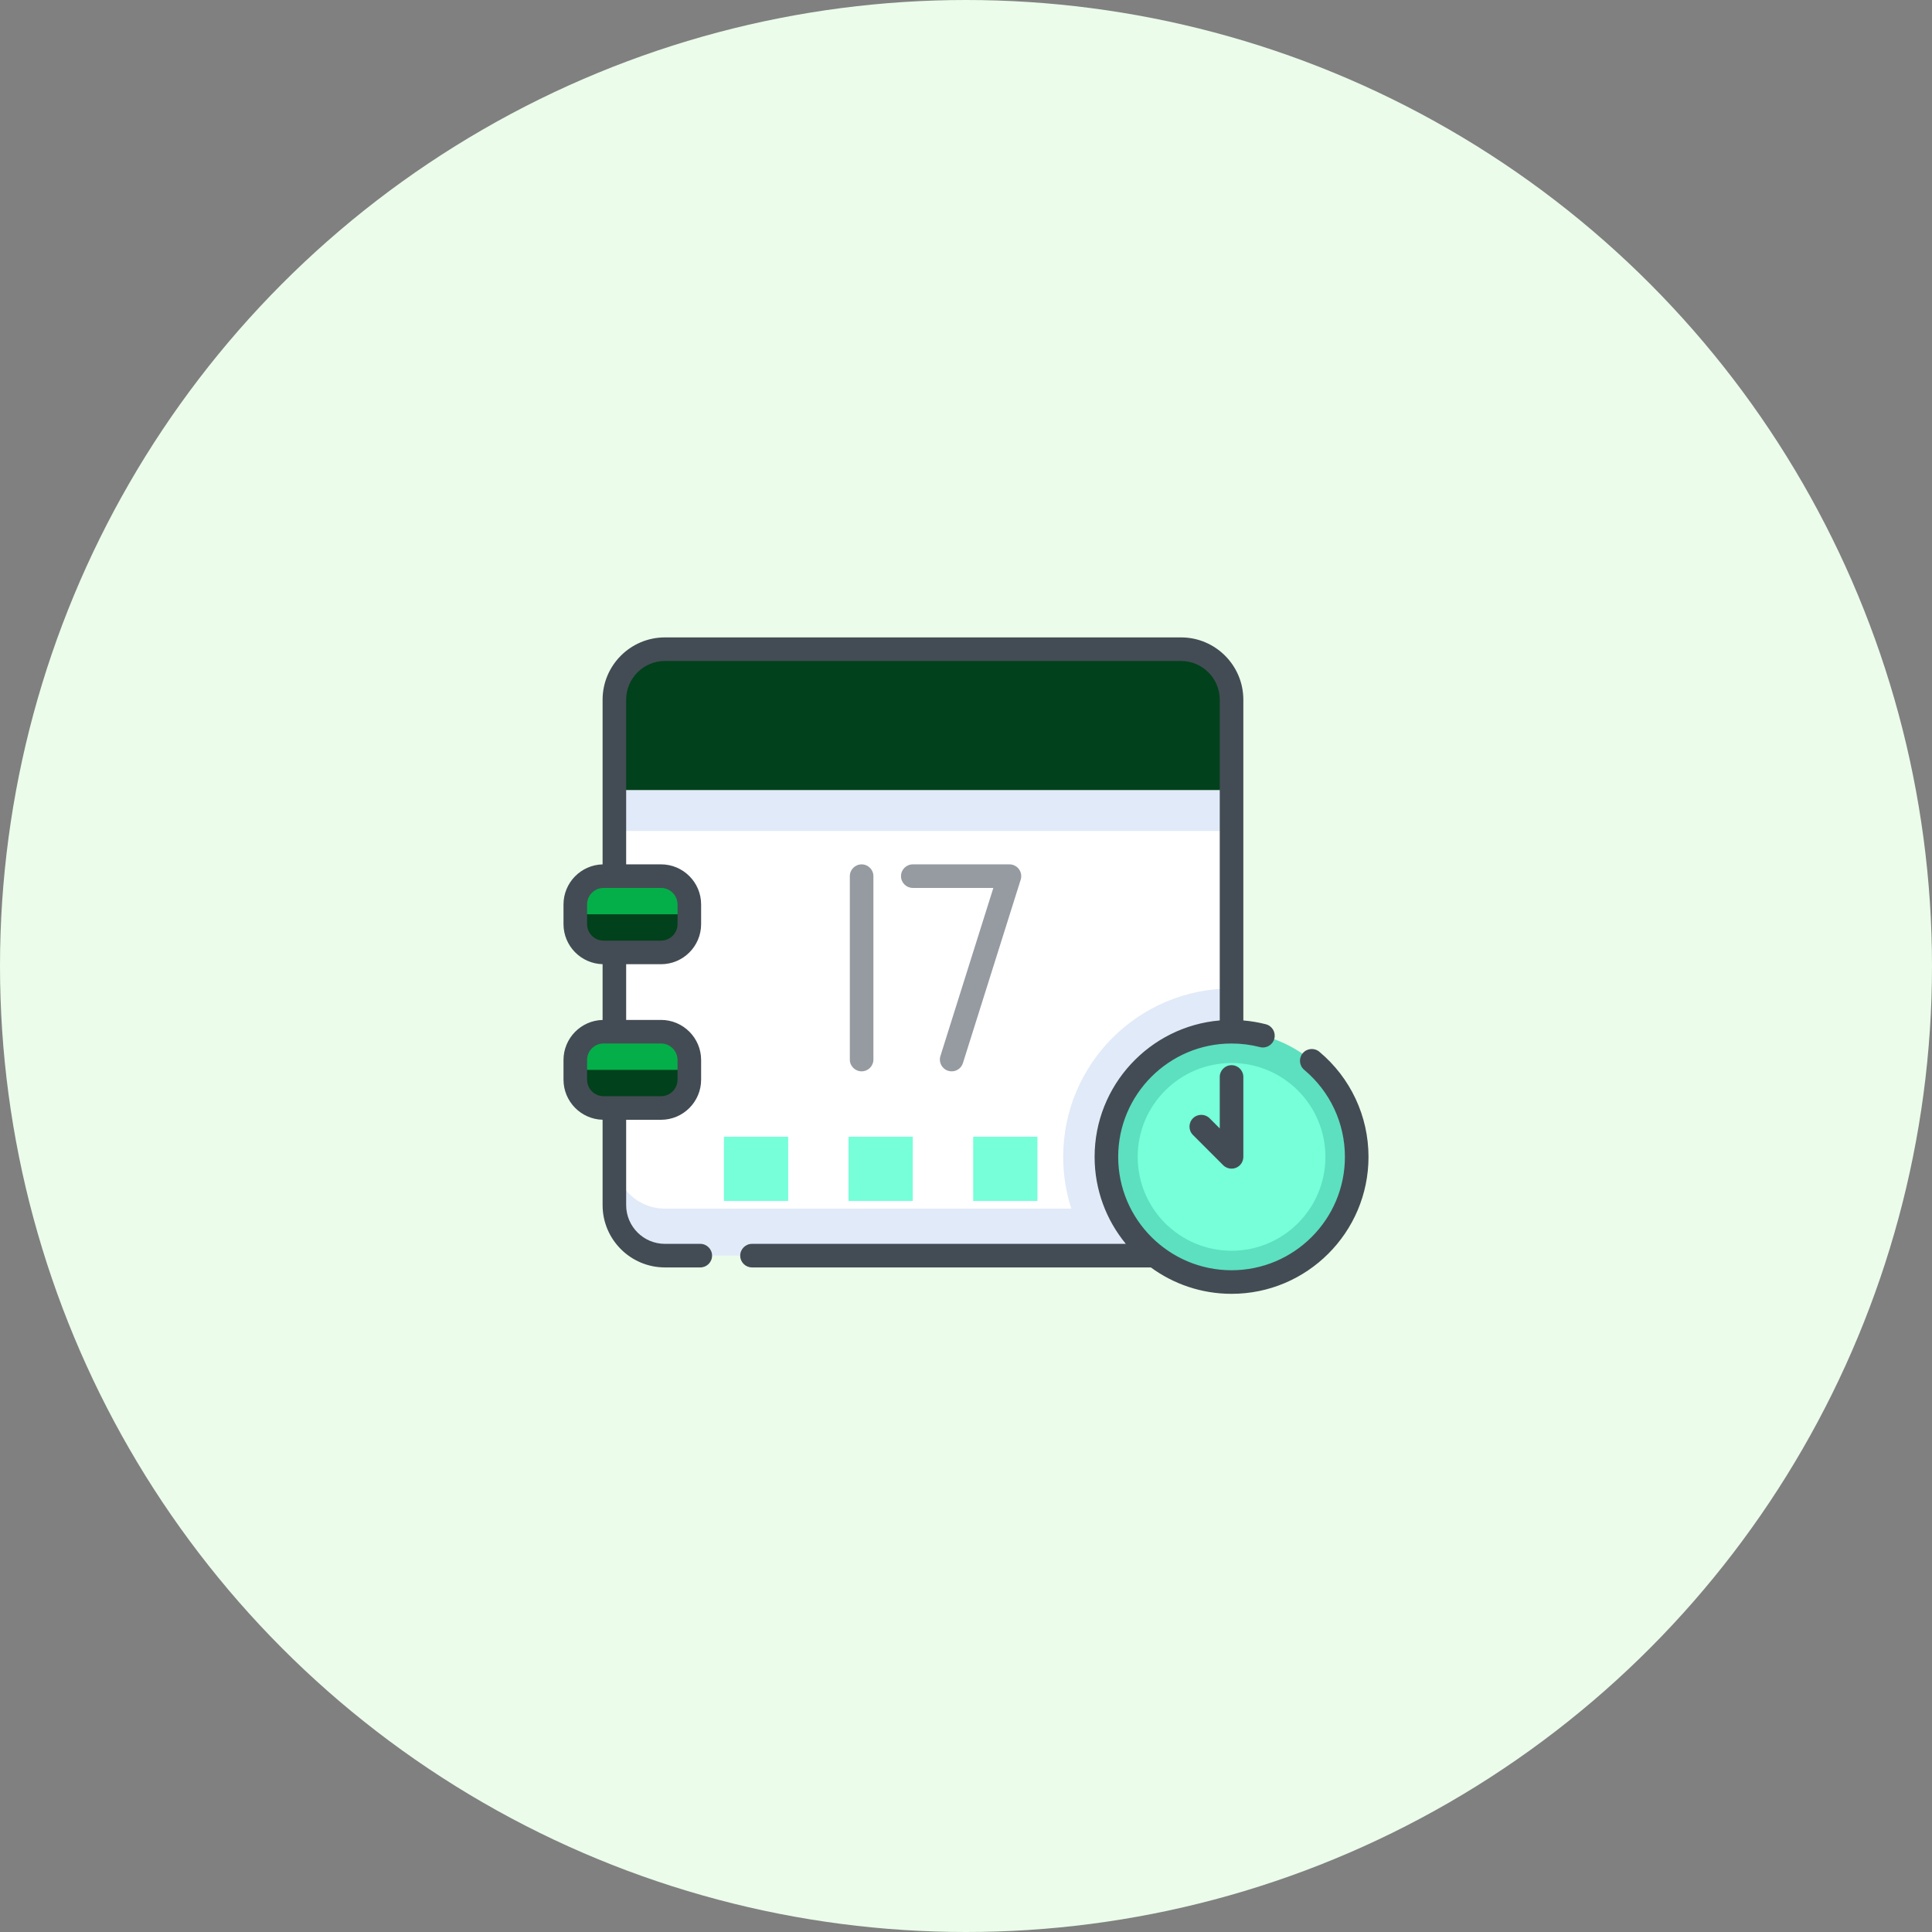 <svg width="120" height="120" viewBox="0 0 120 120" fill="none" xmlns="http://www.w3.org/2000/svg">
<rect x="0" y="0" width="120" height="120" fill="#808080" stroke="none"/>
<circle cx="60" cy="60" r="60" fill="#EBFCEA"/>
<path d="M76.493 43.461V74.852C76.493 76.585 75.089 77.991 73.355 77.991H41.298C39.565 77.991 38.16 76.585 38.16 74.852V43.461C38.16 41.728 39.565 40.323 41.298 40.323H73.355C75.089 40.323 76.493 41.727 76.493 43.461Z" fill="white"/>
<path d="M76.493 71.939V61.399C70.718 61.399 66.037 66.08 66.037 71.855C66.037 72.977 66.215 74.057 66.542 75.07H41.299C39.565 75.07 38.16 73.664 38.16 71.931V74.852C38.16 76.586 39.565 77.991 41.299 77.991H73.355C73.919 77.991 74.447 77.841 74.904 77.581C75.854 77.041 76.494 76.022 76.494 74.852V71.931C76.494 71.934 76.493 71.936 76.493 71.939Z" fill="#E1EAF8"/>
<path d="M38.16 49.071H76.494V51.612H38.16V49.071Z" fill="#E1EAF8"/>
<path d="M76.494 43.461V49.071H38.16V43.461C38.16 43.407 38.162 43.353 38.164 43.3C38.248 41.641 39.619 40.322 41.299 40.322H73.355C75.035 40.322 76.406 41.641 76.49 43.3C76.492 43.353 76.494 43.407 76.494 43.461Z" fill="#01411C"/>
<path d="M38.16 46.382V43.461C38.16 41.727 39.565 40.322 41.299 40.322H73.355C75.089 40.322 76.494 41.727 76.494 43.461V46.382C76.494 44.648 75.089 43.242 73.355 43.242H41.299C39.565 43.242 38.16 44.648 38.16 46.382Z" fill="#01411C"/>
<path d="M41.057 59.156H37.491C36.52 59.156 35.732 58.369 35.732 57.398V56.177C35.732 55.206 36.52 54.419 37.491 54.419H41.057C42.029 54.419 42.816 55.206 42.816 56.177V57.398C42.816 58.369 42.029 59.156 41.057 59.156Z" fill="#04AF49"/>
<path d="M42.816 65.837V67.064C42.816 68.034 42.03 68.82 41.06 68.82H37.488C36.518 68.82 35.732 68.034 35.732 67.064V65.837C35.732 64.868 36.518 64.082 37.488 64.082H41.061C42.03 64.082 42.816 64.868 42.816 65.837Z" fill="#04AF49"/>
<path d="M42.816 66.451V67.064C42.816 68.034 42.03 68.82 41.06 68.82H37.488C36.518 68.82 35.732 68.034 35.732 67.064V66.451H42.816Z" fill="#01411C"/>
<path d="M42.816 56.788V57.401C42.816 58.37 42.03 59.156 41.06 59.156H37.488C36.518 59.156 35.732 58.37 35.732 57.401V56.788H42.816Z" fill="#01411C"/>
<path d="M44.965 70.604H48.954V74.593H44.965V70.604Z" fill="#76FFD9"/>
<path d="M52.705 70.604H56.694V74.593H52.705V70.604Z" fill="#76FFD9"/>
<path d="M60.446 70.604H64.436V74.593H60.446V70.604Z" fill="#76FFD9"/>
<path d="M84.268 71.856C84.268 76.149 80.787 79.629 76.494 79.629C72.201 79.629 68.721 76.149 68.721 71.856C68.721 67.562 72.201 64.082 76.494 64.082C80.787 64.082 84.268 67.562 84.268 71.856Z" fill="#5DE0BF"/>
<path d="M82.324 71.856C82.324 75.076 79.714 77.686 76.494 77.686C73.275 77.686 70.664 75.076 70.664 71.856C70.664 68.636 73.275 66.026 76.494 66.026C79.714 66.026 82.324 68.636 82.324 71.856Z" fill="#76FFD9"/>
<path d="M54.249 65.811V54.419C54.249 54.014 53.921 53.687 53.517 53.687C53.112 53.687 52.784 54.014 52.784 54.419V65.811C52.784 66.215 53.112 66.543 53.517 66.543C53.921 66.543 54.249 66.215 54.249 65.811Z" fill="#969BA1"/>
<path d="M62.698 53.687H56.695C56.291 53.687 55.963 54.014 55.963 54.419C55.963 54.824 56.291 55.151 56.695 55.151H61.699L58.411 65.591C58.29 65.976 58.504 66.388 58.89 66.509C58.964 66.532 59.038 66.543 59.11 66.543C59.422 66.543 59.71 66.343 59.809 66.031L63.397 54.639C63.466 54.417 63.427 54.174 63.289 53.986C63.151 53.797 62.931 53.687 62.698 53.687Z" fill="#969BA1"/>
<path d="M81.946 65.326C81.636 65.067 81.174 65.108 80.914 65.419C80.655 65.729 80.696 66.191 81.007 66.45C82.613 67.793 83.535 69.764 83.535 71.856C83.535 75.738 80.376 78.897 76.494 78.897C72.611 78.897 69.453 75.738 69.453 71.856C69.453 67.973 72.611 64.815 76.493 64.814H76.494H76.495C77.093 64.814 77.686 64.89 78.259 65.037C78.651 65.139 79.05 64.903 79.152 64.511C79.253 64.119 79.017 63.72 78.626 63.619C78.168 63.501 77.699 63.422 77.226 63.382V43.461C77.226 41.327 75.49 39.59 73.355 39.59H41.3C39.165 39.59 37.428 41.326 37.428 43.461V53.688C36.083 53.722 35 54.825 35 56.177V57.398C35 58.75 36.083 59.853 37.428 59.887V63.351C36.083 63.385 35 64.488 35 65.84V67.061C35 68.413 36.083 69.516 37.428 69.55V74.852C37.428 76.986 39.165 78.722 41.3 78.722H43.496C43.9 78.722 44.228 78.395 44.228 77.99C44.228 77.586 43.9 77.258 43.496 77.258H41.3C39.972 77.258 38.892 76.178 38.892 74.852V69.552H41.057C42.431 69.552 43.548 68.434 43.548 67.061V65.84C43.548 64.467 42.431 63.349 41.057 63.349H38.892V59.889H41.057C42.431 59.889 43.548 58.771 43.548 57.398V56.177C43.548 54.804 42.431 53.686 41.057 53.686H38.892V43.461C38.892 42.134 39.972 41.055 41.3 41.055H73.356C74.682 41.055 75.761 42.134 75.761 43.461V63.381C71.413 63.754 67.988 67.412 67.988 71.856C67.988 73.905 68.716 75.788 69.928 77.258H46.708C46.303 77.258 45.976 77.586 45.976 77.99C45.976 78.395 46.303 78.722 46.708 78.722H71.481C72.888 79.752 74.621 80.362 76.494 80.362C81.184 80.362 85 76.546 85 71.856C85 69.328 83.887 66.948 81.946 65.326ZM41.057 64.814C41.623 64.814 42.083 65.275 42.083 65.84V67.061C42.083 67.627 41.623 68.087 41.057 68.087H37.491C36.925 68.087 36.465 67.627 36.465 67.061V65.84C36.465 65.275 36.925 64.814 37.491 64.814H41.057ZM41.057 55.151C41.623 55.151 42.083 55.611 42.083 56.177V57.398C42.083 57.964 41.623 58.424 41.057 58.424H37.491C36.925 58.424 36.465 57.964 36.465 57.398V56.177C36.465 55.611 36.925 55.151 37.491 55.151H41.057Z" fill="#434C54"/>
<path d="M75.761 66.893V70.088L75.132 69.459C74.846 69.173 74.382 69.173 74.096 69.459C73.81 69.745 73.81 70.209 74.096 70.494L75.975 72.374C76.116 72.514 76.303 72.588 76.494 72.588C76.588 72.588 76.683 72.57 76.774 72.533C77.047 72.419 77.226 72.152 77.226 71.856V66.893C77.226 66.488 76.898 66.16 76.494 66.16C76.089 66.16 75.761 66.488 75.761 66.893Z" fill="#434C54"/>
</svg>
